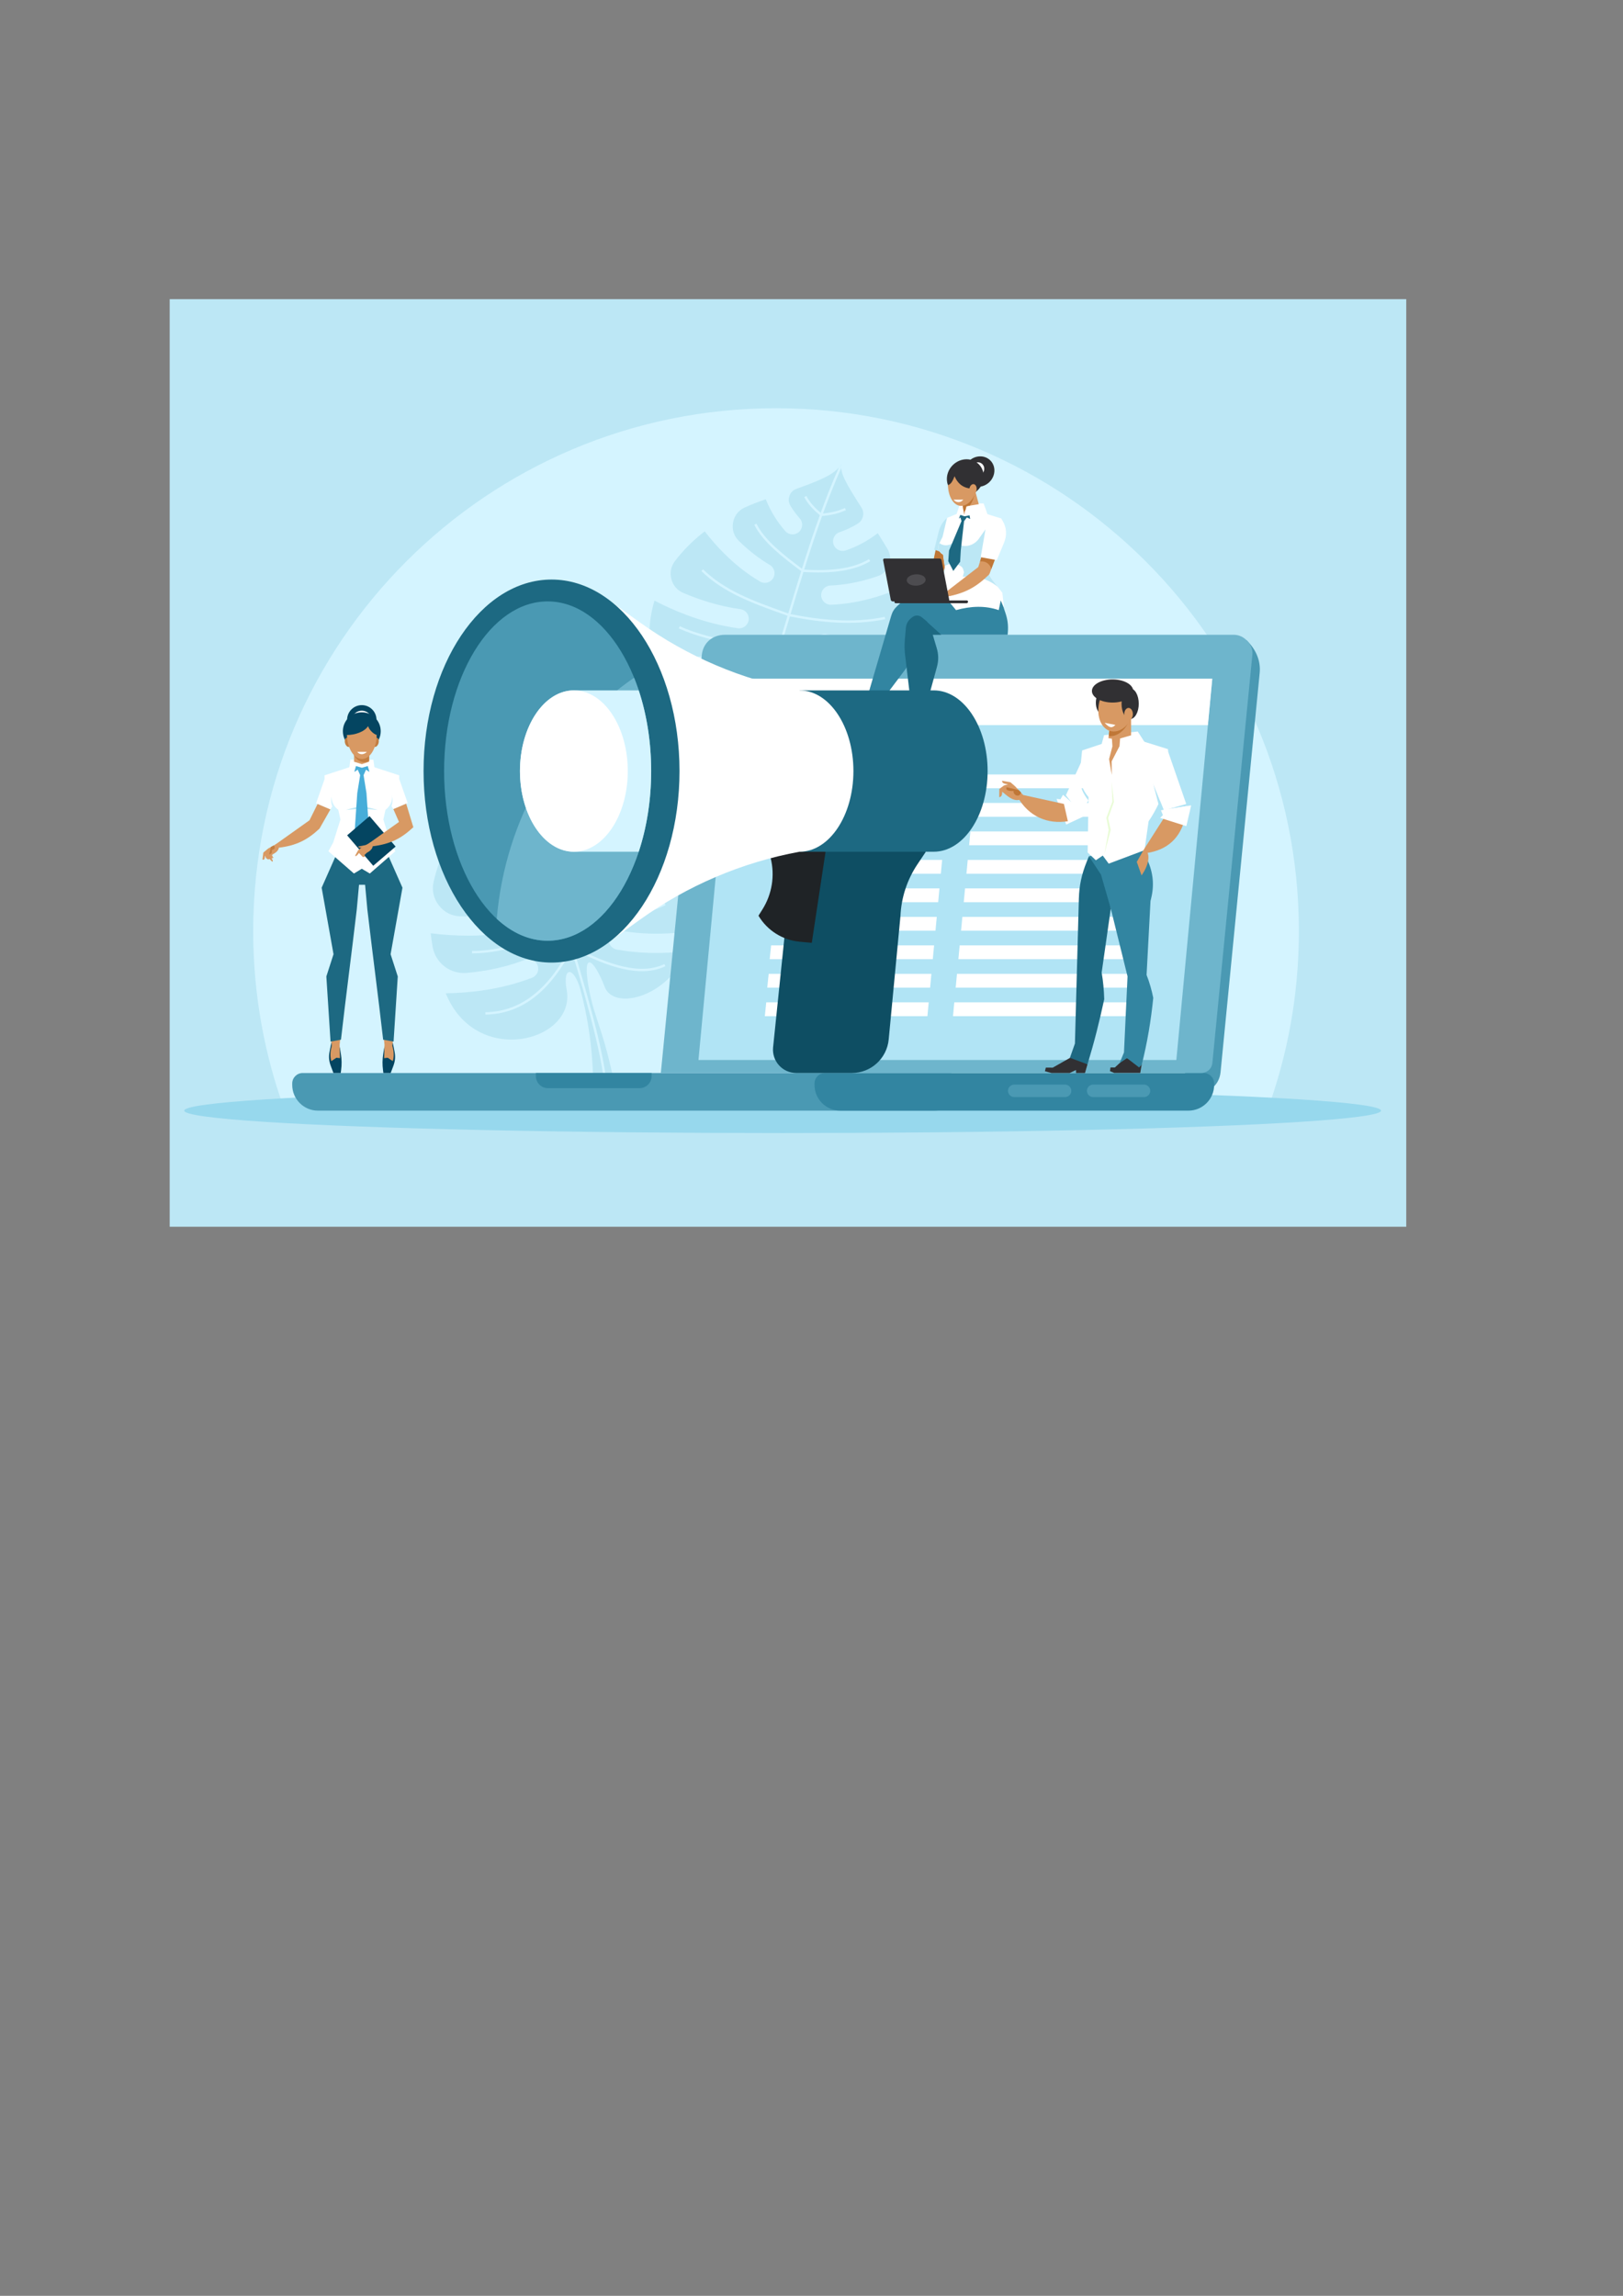 <?xml version="1.0" encoding="UTF-8"?>
<!DOCTYPE svg PUBLIC "-//W3C//DTD SVG 1.1//EN" "http://www.w3.org/Graphics/SVG/1.1/DTD/svg11.dtd">
<!-- Creator: CorelDRAW 2017 -->
<svg xmlns="http://www.w3.org/2000/svg" xml:space="preserve" width="210mm" height="297mm" version="1.1" style="shape-rendering:geometricPrecision; text-rendering:geometricPrecision; image-rendering:optimizeQuality; fill-rule:evenodd; clip-rule:evenodd"
viewBox="0 0 21000 29700"
 xmlns:xlink="http://www.w3.org/1999/xlink">
 <rect x="0" y="0" width="21000" height="29700" fill="#808080" stroke="none"/>
 <defs>
  <style type="text/css">
   <![CDATA[
    .fil17 {fill:#044561}
    .fil15 {fill:#0E4E63}
    .fil12 {fill:#1D6982}
    .fil16 {fill:#1F2326}
    .fil10 {fill:#313033}
    .fil4 {fill:#3285A1}
    .fil19 {fill:#47ADD9}
    .fil3 {fill:#4A99B3}
    .fil13 {fill:#4D4C50}
    .fil5 {fill:#6EB5CC}
    .fil2 {fill:#97D8ED}
    .fil6 {fill:#B1E4F5}
    .fil0 {fill:#BCE7F5}
    .fil8 {fill:#BF7737}
    .fil18 {fill:#C27E42}
    .fil1 {fill:#D4F4FF}
    .fil11 {fill:#D89963}
    .fil14 {fill:#E9FCD6}
    .fil7 {fill:white}
    .fil9 {fill:white}
   ]]>
  </style>
 </defs>
 <g id="Слой_x0020_1">
  <g id="_3018987723760">
   <polygon class="fil0" points="2195.67,3870.1 18195.67,3870.1 18195.67,15870.1 2195.67,15870.1 "/>
   <path class="fil1" d="M10041.24 5280.95c3736.26,0 6765.1,3028.83 6765.1,6765.09 0,815.73 -144.42,1597.72 -409.01,2321.85l-12712.18 0c-264.6,-724.13 -409.01,-1506.12 -409.01,-2321.85 0,-3736.26 3028.83,-6765.09 6765.1,-6765.09z"/>
   <g>
    <path class="fil0" d="M9883.4 9224.97c81.83,-304.06 235.88,-315.14 178.56,1.25 -120.31,664.16 1172.99,1008.8 1564.86,42.16 -163.56,-2.52 -319.19,-14.76 -466.61,-35.63 -239.97,-33.96 -457.02,-90.84 -650.21,-165.82 -64.22,-24.7 -96.27,-96.8 -71.57,-161.02 24.69,-64.23 96.79,-96.27 161.02,-71.58 176.78,68.62 375.78,120.72 596.2,151.92 51.35,7.27 103.92,13.4 157.72,18.34 214.55,19.69 407.02,-127.76 443.86,-340.04 10.23,-58.95 18.15,-116.46 23.87,-172.65 -169.03,21.39 -331.86,31.34 -487.93,31.01 -248.87,-0.52 -479.96,-27.22 -691.21,-75.43 -67.09,-15.08 -109.25,-81.71 -94.16,-148.8 15.09,-67.09 81.71,-109.25 148.81,-94.17 194.79,44.46 407.99,69.08 637.71,69.56 33.81,0.07 67.99,-0.39 102.54,-1.38 113.33,-3.25 209.55,-52.12 279.04,-141.7 69.49,-89.59 92.88,-194.94 67.85,-305.52 -19.08,-84.28 -43.32,-165.92 -71.91,-245.55 -123.12,56.27 -243.45,102.03 -360.53,138.02 -207.93,63.91 -407.83,97.77 -596.76,105.59 -68.72,2.69 -126.62,-50.84 -129.32,-119.56 -2.69,-68.72 50.83,-126.62 119.56,-129.32 166.3,-6.87 344.82,-37.47 533.37,-95.42 25.21,-7.75 50.56,-15.98 76.04,-24.68 70.92,-24.24 122.07,-74.01 148.23,-144.24 26.17,-70.23 20.05,-141.34 -17.72,-206.07 -24.41,-41.83 -49.71,-83.47 -75.73,-125.04 -17.58,-28.08 -34.73,-55.34 -51.44,-81.8l-0.84 0.65c-131.04,101.08 -270.34,174.35 -413.67,222.66 -65.15,21.98 -135.79,-13.01 -157.78,-78.16 -21.98,-65.14 13.01,-135.78 78.16,-157.77 79.67,-26.86 158.33,-63.54 234.92,-110.84 35.47,-21.9 58.11,-53.54 67.39,-94.18 9.28,-40.65 2.63,-78.98 -19.82,-114.11 -197.48,-309.15 -284.09,-455.92 -255.8,-559.73 -87.84,110.17 -168.68,169.87 -584.45,317.9 -43.94,15.64 -75.37,47.08 -91,91.03 -15.62,43.95 -11.1,88.17 13.11,128.04 36.03,59.35 76.29,113.75 120.15,163.26 45.62,51.41 40.91,130.06 -10.5,175.68 -51.41,45.61 -130.06,40.91 -175.68,-10.5 -100.14,-113.05 -184.49,-245.96 -247.99,-399.13 -1.78,-4.29 -3.53,-8.59 -5.28,-12.9 -92.01,30.55 -182,65.31 -270.43,105.05 -82.85,37.23 -137.18,106.89 -153.13,196.31 -15.95,89.41 10.96,173.55 75.83,237.13 130.33,127.74 264.6,230.61 399.69,310.35 59.32,35.03 79,111.51 43.97,170.83 -35.02,59.31 -111.51,78.99 -170.82,43.97 -162.17,-95.72 -322.22,-219.98 -475.78,-374.99 -81.65,-82.42 -161.64,-173.76 -239.29,-274.35 -146.21,113.06 -277.02,241.99 -385.57,385.39 -52.09,68.83 -67.97,149.98 -45.64,233.37 22.32,83.38 76.61,145.75 156.13,179.34 39.38,16.63 78.54,32.31 117.45,47.04 214.84,81.34 422.83,134.24 620.68,162.06 68.07,9.78 115.32,72.9 105.53,140.97 -9.78,68.07 -72.9,115.32 -140.97,105.53 -214.57,-30.17 -440.02,-87.49 -672.77,-175.61 -132.95,-50.34 -268.11,-110.64 -404.77,-181.57 -36.39,119.36 -58.72,244.86 -64.63,376.1 -0.87,19.3 -1.37,38.37 -1.52,57.2 -1.19,149.09 112.69,273.09 261.34,284.58 31.29,2.42 62.25,4.36 92.88,5.84 221.7,10.68 426.72,-3.18 613.37,-37.43 67.77,-12.46 132.83,32.39 145.28,100.17 12.46,67.78 -32.39,132.83 -100.16,145.29 -203.7,37.38 -427.81,52.49 -670.55,40.79 -79.17,-3.82 -160.26,-10.51 -243.19,-20.21 260.17,608.3 951.48,766.84 1067.66,466.09 146.88,-380.24 296.5,-476.6 206.94,13.31 -81.94,448.25 -211.37,545.06 -382.53,1505.41l337.89 46.61c-24.41,-280.02 -24.2,-873.95 152.05,-1528.9z"/>
    <path class="fil1" d="M10885.08 6054.85c-0.79,-17.49 0.87,-33.68 5.03,-48.93 -11.95,14.99 -23.77,29.02 -36.32,42.49 -82.56,184.69 -160.35,381.32 -234.6,585.4 -33.66,-28.8 -66.13,-58.69 -95.7,-91.12 -34.26,-37.56 -64.97,-78.91 -89.69,-126.53l-27.7 14.37c25.93,49.97 58.27,93.48 94.43,133.12 33.41,36.63 69.83,69.69 107.34,101.4 -80.83,224.05 -157.48,456.72 -231.56,692.19 -118.92,-89.67 -236.81,-179.6 -338.85,-273.39 -106.24,-97.65 -195.16,-199.39 -249.75,-309.2l-27.85 13.85c56.54,113.73 147.77,218.31 256.51,318.26 105.39,96.87 227.38,189.52 350.06,281.97 -56.98,181.84 -112.47,365.18 -167.18,547.32l-66.08 -23.75c-377.24,-135.29 -754.49,-270.57 -1035.92,-547l-21.84 22.27c286.22,281.13 666.75,417.59 1047.27,554.05l67.6 24.3 -34.29 114.32c-31.89,106.36 -63.59,212.09 -96.22,319.86l-12.28 40.58c-172.77,-54.03 -349.23,-91.66 -522.91,-128.69 -256.81,-54.75 -507.51,-108.21 -728.91,-211.29l-13.13 28.22c224.55,104.54 476.98,158.37 735.57,213.5 173.07,36.9 348.94,74.41 520.38,128.04 -19.04,63.03 -37.87,125.6 -56.44,187.63 -231.21,123.34 -450.99,218.04 -651.09,263.53 -200.03,45.47 -380.3,41.78 -532.48,-31.75l-13.46 28.03c159.12,76.9 346.12,81.09 552.75,34.12 195.3,-44.4 408.26,-134.53 631.75,-252.03 -121.82,408.09 -231.24,791 -309.68,1119.07 -96.81,404.89 -146.3,726.47 -113.65,909.27l16.18 2.23 15.33 -2.9c-33.6,-177.04 15.66,-496.64 112.45,-901.41 78.13,-326.77 187.31,-708.92 308.96,-1116.4 130.13,243.72 279.83,446.2 457.01,590.66 186.22,151.82 402.49,239.46 657.87,243.54l0.53 -31.16c-247.85,-3.95 -457.83,-89.08 -638.69,-236.54 -180.42,-147.1 -332.22,-356.38 -463.96,-609.19 18.64,-62.26 37.55,-125.09 56.67,-188.37 126.56,30.24 251.25,68.36 375.52,106.35 274.76,84 547.49,167.38 843,166.28l-0.1 -31.16c-290.68,1.09 -561.24,-81.62 -833.81,-164.95 -123.82,-37.85 -248.05,-75.83 -375.59,-106.38l12.07 -39.87c31.32,-103.42 63.68,-211.36 96.24,-319.97l34.44 -114.81c203.89,40.35 407.52,70.33 610.6,80.12 208.2,10.04 415.79,-1.1 622.44,-43.92l-6.28 -30.55c-204.07,42.28 -409.07,53.28 -614.65,43.37 -200.53,-9.67 -401.68,-39.18 -603.13,-78.95 54.49,-181.4 109.75,-363.98 166.48,-545.05 179.58,11.72 342.69,8.29 486.19,-13.14 147.69,-22.06 274.88,-63.22 378.2,-126.56l-16.32 -26.57c-99.56,61.04 -222.84,100.81 -366.5,122.26 -139.34,20.81 -297.67,24.38 -471.96,13.39 74.24,-236.03 151.06,-469.25 232.05,-693.7 49.85,-3.75 99.61,-10.69 149.25,-21.99 52.98,-12.07 105.86,-29.16 158.59,-52.73l-12.76 -28.4c-50.52,22.59 -101.47,39.03 -152.75,50.71 -43.34,9.87 -86.91,16.3 -130.64,20.14 74.66,-205.11 152.91,-402.59 235.96,-587.86z"/>
   </g>
   <ellipse class="fil2" cx="10126.34" cy="14367.89" rx="7742.29" ry="289.93"/>
   <g>
    <path class="fil0" d="M7510.95 12806.49c-81.83,-304.06 -235.88,-315.14 -178.56,1.25 120.31,664.16 -1172.99,1008.8 -1564.85,42.16 163.55,-2.52 319.18,-14.76 466.6,-35.63 239.97,-33.97 457.02,-90.84 650.21,-165.83 64.22,-24.69 96.27,-96.79 71.57,-161.02 -24.69,-64.22 -96.79,-96.27 -161.02,-71.57 -176.78,68.62 -375.78,120.71 -596.2,151.91 -51.35,7.27 -103.92,13.4 -157.72,18.34 -214.55,19.69 -407.02,-127.76 -443.86,-340.03 -10.23,-58.95 -18.14,-116.46 -23.87,-172.65 169.03,21.38 331.86,31.33 487.93,31.01 248.87,-0.52 479.96,-27.23 691.21,-75.43 67.09,-15.09 109.25,-81.72 94.16,-148.81 -15.08,-67.09 -81.71,-109.25 -148.8,-94.16 -194.8,44.45 -408,69.07 -637.72,69.55 -33.81,0.07 -67.99,-0.39 -102.53,-1.37 -113.34,-3.26 -209.56,-52.12 -279.05,-141.71 -69.49,-89.59 -92.88,-194.94 -67.85,-305.52 19.09,-84.28 43.32,-165.91 71.91,-245.54 123.12,56.27 243.46,102.03 360.53,138.01 207.93,63.92 407.83,97.78 596.76,105.59 68.72,2.7 126.62,-50.83 129.32,-119.55 2.69,-68.72 -50.83,-126.63 -119.55,-129.32 -166.31,-6.88 -344.83,-37.47 -533.38,-95.43 -25.2,-7.75 -50.56,-15.97 -76.04,-24.68 -70.91,-24.23 -122.07,-74.01 -148.23,-144.24 -26.17,-70.22 -20.05,-141.34 17.72,-206.06 24.42,-41.84 49.71,-83.48 75.73,-125.04 17.59,-28.08 34.73,-55.34 51.44,-81.8l0.84 0.65c131.04,101.07 270.35,174.35 413.68,222.65 65.14,21.99 135.78,-13.01 157.77,-78.15 21.98,-65.15 -13.01,-135.79 -78.16,-157.77 -79.67,-26.86 -158.33,-63.55 -234.92,-110.84 -35.47,-21.9 -58.1,-53.54 -67.38,-94.19 -9.29,-40.64 -2.63,-78.97 19.81,-114.11 197.48,-309.14 284.09,-455.91 255.8,-559.72 87.85,110.17 168.68,169.86 584.45,317.9 43.95,15.64 75.37,47.07 91,91.03 15.62,43.94 11.1,88.16 -13.11,128.03 -36.03,59.35 -76.29,113.75 -120.15,163.26 -45.62,51.41 -40.91,130.07 10.5,175.68 51.41,45.62 130.07,40.91 175.68,-10.5 100.14,-113.04 184.49,-245.96 247.99,-399.13 1.78,-4.28 3.53,-8.58 5.28,-12.89 92.01,30.55 182,65.3 270.44,105.04 82.84,37.24 137.17,106.89 153.12,196.31 15.95,89.41 -10.95,173.56 -75.82,237.13 -130.34,127.74 -264.61,230.61 -399.7,310.36 -59.32,35.02 -79,111.51 -43.97,170.82 35.02,59.32 111.51,79 170.82,43.97 162.17,-95.72 322.23,-219.98 475.78,-374.98 81.66,-82.42 161.64,-173.76 239.29,-274.36 146.21,113.06 277.02,241.99 385.57,385.4 52.09,68.82 67.97,149.97 45.65,233.36 -22.32,83.38 -76.62,145.75 -156.14,179.35 -39.38,16.63 -78.53,32.31 -117.44,47.04 -214.85,81.34 -422.84,134.24 -620.69,162.05 -68.07,9.79 -115.32,72.91 -105.53,140.98 9.79,68.06 72.91,115.31 140.97,105.53 214.57,-30.17 440.02,-87.49 672.77,-175.61 132.95,-50.34 268.11,-110.64 404.77,-181.57 36.39,119.35 58.72,244.86 64.63,376.09 0.87,19.31 1.37,38.38 1.52,57.2 1.19,149.09 -112.68,273.1 -261.34,284.59 -31.28,2.41 -62.25,4.36 -92.88,5.83 -221.7,10.69 -426.72,-3.17 -613.36,-37.42 -67.78,-12.46 -132.84,32.38 -145.29,100.16 -12.46,67.78 32.39,132.83 100.17,145.29 203.69,37.38 427.8,52.49 670.54,40.79 79.17,-3.81 160.26,-10.5 243.19,-20.21 -260.16,608.31 -951.48,766.85 -1067.66,466.09 -146.88,-380.23 -296.5,-476.59 -206.94,13.31 81.94,448.25 211.37,545.07 382.53,1505.42l-337.88 46.61c24.41,-280.03 24.19,-873.95 -152.06,-1528.9z"/>
    <path class="fil1" d="M6509.27 9636.36c0.79,-17.49 -0.87,-33.67 -5.02,-48.92 11.94,14.98 23.76,29.02 36.31,42.49 82.56,184.69 160.36,381.32 234.6,585.39 33.67,-28.8 66.13,-58.68 95.71,-91.11 34.25,-37.57 64.96,-78.91 89.68,-126.54l27.7 14.38c-25.93,49.96 -58.27,93.47 -94.43,133.11 -33.41,36.64 -69.83,69.7 -107.34,101.41 80.83,224.04 157.48,456.72 231.56,692.18 118.92,-89.66 236.82,-179.59 338.85,-273.38 106.24,-97.65 195.16,-199.4 249.75,-309.2l27.85 13.85c-56.54,113.72 -147.77,218.31 -256.51,318.26 -105.39,96.86 -227.38,189.51 -350.05,281.96 56.98,181.84 112.46,365.19 167.17,547.33l66.09 -23.76c377.23,-135.28 754.48,-270.56 1035.91,-546.99l21.84 22.27c-286.21,281.12 -666.75,417.59 -1047.27,554.05l-67.6 24.3 34.29 114.31c31.89,106.37 63.59,212.1 96.22,319.86l12.29 40.58c172.76,-54.03 349.23,-91.66 522.9,-128.68 256.81,-54.75 507.51,-108.21 728.91,-211.29l13.13 28.21c-224.55,104.55 -476.98,158.38 -735.57,213.51 -173.07,36.9 -348.94,74.41 -520.38,128.03 19.04,63.03 37.87,125.61 56.44,187.63 231.21,123.34 450.99,218.05 651.1,263.54 200.02,45.47 380.29,41.78 532.47,-31.76l13.47 28.04c-159.13,76.89 -346.13,81.09 -552.75,34.11 -195.31,-44.39 -408.27,-134.53 -631.76,-252.02 121.82,408.08 231.24,791 309.68,1119.06 96.81,404.9 146.3,726.48 113.65,909.28l-16.17 2.23 -15.33 -2.9c33.59,-177.04 -15.67,-496.65 -112.46,-901.42 -78.12,-326.77 -187.31,-708.91 -308.96,-1116.39 -130.13,243.71 -279.83,446.19 -457.01,590.65 -186.22,151.83 -402.49,239.47 -657.87,243.54l-0.53 -31.16c247.85,-3.95 457.83,-89.07 638.69,-236.53 180.43,-147.1 332.22,-356.39 463.96,-609.19 -18.64,-62.27 -37.55,-125.09 -56.67,-188.38 -126.56,30.25 -251.25,68.37 -375.51,106.36 -274.77,84 -547.5,167.38 -843,166.27l0.09 -31.15c290.68,1.09 561.24,-81.63 833.82,-164.96 123.81,-37.85 248.04,-75.83 375.58,-106.38l-12.06 -39.86c-31.33,-103.43 -63.69,-211.36 -96.25,-319.98l-34.43 -114.81c-203.9,40.35 -407.52,70.34 -610.61,80.13 -208.2,10.04 -415.79,-1.11 -622.44,-43.92l6.28 -30.56c204.07,42.29 409.07,53.29 614.66,43.37 200.52,-9.67 401.67,-39.18 603.12,-78.95 -54.49,-181.4 -109.75,-363.97 -166.48,-545.05 -179.58,11.72 -342.69,8.3 -486.19,-13.14 -147.69,-22.05 -274.87,-63.21 -378.19,-126.56l16.32 -26.56c99.56,61.03 222.84,100.8 366.49,122.26 139.34,20.81 297.67,24.37 471.96,13.38 -74.24,-236.03 -151.06,-469.24 -232.05,-693.69 -49.85,-3.76 -99.61,-10.7 -149.25,-22 -52.98,-12.06 -105.86,-29.15 -158.58,-52.73l12.75 -28.39c50.52,22.59 101.48,39.03 152.76,50.71 43.33,9.86 86.9,16.29 130.63,20.13 -74.66,-205.1 -152.91,-402.59 -235.96,-587.86z"/>
   </g>
   <path class="fil3" d="M16129.85 8282.5l20.12 21.26c111.17,117.52 163.24,257.6 149.14,401.26l-506.39 5166.24c-9.17,93.55 -56.82,173.3 -132.46,221.73 -75.64,48.39 -173.07,61.53 -270.88,36.46l-889.07 -3981.72 1629.54 -1865.23z"/>
   <path class="fil3" d="M3916.3 13881.1l8372.36 0c74.39,0 135.2,60.87 135.2,135.2l0 19.14c0,183.06 -149.38,332.45 -332.44,332.45l-7977.88 0c-183.06,0 -332.45,-149.34 -332.45,-332.45l0 -19.14c0,-74.39 60.82,-135.2 135.21,-135.2z"/>
   <path class="fil4" d="M6933.72 13881.1l1497.58 0 0 40.45c0,85.53 -69.94,155.46 -155.47,155.46l-1186.64 0c-85.53,0 -155.47,-69.93 -155.47,-155.46l0 -40.45z"/>
   <path class="fil4" d="M10674.38 13881.1l4900.13 0c74.39,0 135.2,60.84 135.2,135.2l0 19.14c0,183.09 -149.35,332.45 -332.44,332.45l-4505.64 0c-183.09,0 -332.45,-149.34 -332.45,-332.45l0 -19.14c0,-74.39 60.82,-135.2 135.2,-135.2z"/>
   <path class="fil5" d="M15687.12 13748.33l517.4 -5278.89c6.22,-63.53 -16.57,-125.41 -65.49,-177.56 -48.9,-52.19 -110.24,-80.08 -176,-80.08l-6582.23 0c-164.31,0 -285.14,106.62 -300.7,265.32l-529.69 5403.98 6986.26 0c82.23,0 142.65,-53.36 150.45,-132.77z"/>
   <polygon class="fil5" points="15516.55,13712.98 16039.26,8379.91 9263.67,8379.91 8740.93,13712.98 "/>
   <path class="fil3" d="M14144.43 14030.9l657.68 0c44.39,0 80.76,36.36 80.76,80.75l0 0c0,44.4 -36.37,80.77 -80.76,80.77l-657.68 0c-44.39,0 -80.75,-36.37 -80.75,-80.77l0 0c0,-44.39 36.36,-80.75 80.75,-80.75zm-1021.09 0l657.68 0c44.39,0 80.76,36.36 80.76,80.75l0 0c0,44.4 -36.37,80.77 -80.76,80.77l-657.68 0c-44.39,0 -80.75,-36.37 -80.75,-80.77l0 0c0,-44.39 36.36,-80.75 80.75,-80.75z"/>
   <polygon class="fil6" points="9502.27,8780.91 9037.27,13712.98 15220.64,13712.98 15685.64,8780.91 "/>
   <path class="fil7" d="M9502.27 8780.91l-56.56 599.86 6183.38 0 56.56 -599.86 -6183.38 0zm632.87 1606.45c-6.13,59.61 -12.27,119.22 -18.39,178.82l2126.35 0 16.86 -178.82 -2124.82 0zm2439.02 178.82l2211.08 0c6.12,-59.6 12.26,-119.21 18.39,-178.82l-2212.62 0 -16.85 178.82zm-2407.49 -547.33l-18.41 178.82 2129.58 0 16.86 -178.82 -2128.03 0zm2442.23 178.82l2207.86 0 18.4 -178.82 -2209.41 0 -16.85 178.82zm-2505.29 558.2c-6.12,59.61 -12.26,119.22 -18.39,178.82l2123.14 0 16.85 -178.82 -2121.6 0zm2435.8 178.82l2214.3 0c6.14,-59.6 12.27,-119.21 18.41,-178.82l-2215.85 0 -16.86 178.82zm-2467.3 189.69c-6.14,59.62 -12.26,119.23 -18.4,178.82l2119.9 0 16.87 -178.82 -2118.37 0zm2432.56 178.82l2217.53 0c6.14,-59.59 12.27,-119.2 18.4,-178.82l-2219.06 0 -16.87 178.82zm-2464.08 189.69c-6.14,59.62 -12.26,119.22 -18.39,178.83l2116.67 0 16.87 -178.83 -2115.15 0zm2429.34 178.83l2220.76 0c6.13,-59.61 12.26,-119.21 18.39,-178.83l-2222.29 0 -16.86 178.83zm-2460.86 189.68c-6.13,59.61 -12.26,119.22 -18.39,178.83l2113.45 0 16.86 -178.83 -2111.92 0zm2426.12 178.83l2223.98 0c6.14,-59.61 12.26,-119.22 18.4,-178.83l-2225.52 0 -16.86 178.83zm-2457.64 189.7c-6.14,59.6 -12.27,119.21 -18.39,178.81l2110.23 0 16.85 -178.81 -2108.69 0zm2422.89 178.81l2227.21 0c6.13,-59.6 12.27,-119.21 18.4,-178.81l-2228.75 0 -16.86 178.81zm-2454.4 189.67c-6.13,59.62 -12.27,119.23 -18.4,178.83l2107 0 16.87 -178.83 -2105.47 0zm2419.66 178.83l2230.44 0c6.12,-59.6 12.26,-119.21 18.39,-178.83l-2231.97 0 -16.86 178.83zm-2451.18 189.7l-18.4 178.82 2103.78 0 16.87 -178.82 -2102.25 0zm2416.44 178.82l2233.65 0 18.4 -178.82 -2235.19 0 -16.86 178.82z"/>
   <g>
    <polygon class="fil8" points="12110.53,7092.19 12030.79,7477.4 12174.32,7503.05 12295.1,7116.46 "/>
    <path class="fil0" d="M12146.07 6878.02l-58.09 232.89 198.36 68.46 191.48 -381.65 -139.38 -84.87 -84.9 -12.67c-53.12,46.28 -89.71,106.59 -107.47,177.84z"/>
    <path class="fil4" d="M13040.75 8174.22l-2.74 37.77 -1029.97 -0.38 -209.84 -59.61 -24.81 342.22c-4.72,65.23 -25.23,120 -64.48,172.3l-386.44 514.91 -129.09 -63.51 338.46 -1153.07c14.44,-49.22 38.41,-88.04 75.93,-123.04l73.32 -68.35 1266.32 -120.99 44.44 225.66 18 53.32c27.63,81.84 37.15,156.62 30.9,242.77z"/>
    <path class="fil9" d="M12137.64 7695.92l92.38 -326.05 -27.77 -195.81c-39.07,-20.13 -63.84,-58.56 -60.66,-102.43l0 0c1.07,-14.75 5.21,-28.89 11.84,-41.92l-0.01 0 42.71 -85.3 57.41 -244.23 291.41 -119.72 409.2 126.52 -9.53 88.26c-62.71,99.18 -77.03,266.44 -115.28,318.5 -88.9,120.97 -75.98,277.89 11.28,389.84l128.68 165.11 23 203.26 -43.73 -103.84 -26.03 124.82c-172.63,-59.5 -357.8,-54.26 -552.45,0l-115.35 -139.31 -127.59 -15.41 10.49 -42.29z"/>
    <path class="fil0" d="M12223.23 7321.95l-20.98 -147.89c-39.07,-20.13 -63.84,-58.56 -60.66,-102.43l0 0c1.18,-16.2 6.06,-31.65 13.85,-45.72 45.22,35.44 109.88,37.93 162.7,5.67 20.59,-12.57 45.73,-12.57 64.5,0 89.44,59.94 215.87,32.21 282.45,-61.95l84.05 -118.83 125.89 131.83c-14.95,56.49 -27.67,106.59 -45.69,131.11 -88.9,120.97 -75.98,277.89 11.28,389.84l68.27 87.59c-132.59,-108.99 -282.12,-140.06 -451.04,-131.69l15.11 -56.8c-13.67,-57.48 -21.15,-73.37 -75.39,-95.29 -54.23,-21.93 -117.3,-17.17 -171.41,12.93l-2.93 1.63z"/>
    <polygon class="fil9" points="12783.19,6669.72 12727.45,6512.94 12422.85,6512.94 12369.96,6672.77 "/>
    <path class="fil10" d="M12683.42 5903.77c-108.75,0 -203.31,88.17 -211.2,196.92 -7.89,108.75 73.88,196.91 182.63,196.91 108.75,0 203.31,-88.16 211.2,-196.91 7.89,-108.75 -73.88,-196.92 -182.63,-196.92z"/>
    <path class="fil7" d="M12651.41 5980.27c-49.87,0 -93.22,40.43 -96.84,90.29 -3.62,49.87 33.88,90.3 83.74,90.3 49.87,0 93.23,-40.43 96.84,-90.3 3.62,-49.86 -33.87,-90.29 -83.74,-90.29z"/>
    <path class="fil10" d="M12506.98 5941.45c-131.18,0 -245.24,106.35 -254.76,237.53 -9.51,131.19 89.13,237.54 220.31,237.54 131.18,0 245.24,-106.35 254.76,-237.54 9.51,-131.18 -89.12,-237.53 -220.31,-237.53z"/>
    <polygon class="fil11" points="12624.52,6373.56 12664.49,6522.42 12505.09,6549.09 12474.61,6660.95 12434.77,6391.62 "/>
    <path class="fil8" d="M12547.55 6541.99l-42.46 7.1 -14.57 53.47c-7.32,5.48 -14.79,10.32 -22.41,14.47l-33.34 -225.41 181.84 -17.31c-13.38,65.06 -37.83,123.03 -69.06,167.68z"/>
    <path class="fil11" d="M12288.57 6103.2c-10.92,35.66 -18.45,74.25 -21.73,114.56 -14.66,180.62 61.62,327.02 170.35,327.02 108.74,0 208.77,-146.4 223.43,-327.02 2.74,-33.73 2.3,-66.27 -0.92,-96.89l-186.49 -33.75 -184.64 16.08z"/>
    <path class="fil10" d="M12629.14 6361.03l-37.16 -36.25c-120.36,-7.82 -191.84,-54.32 -241.73,-163.92 -25.04,70.95 -53.39,108.95 -85.07,113.37l-8.54 -80.39 36.48 -123.28 285.64 -15.25 115.49 56.78 -9.43 129.94 -55.68 119z"/>
    <path class="fil11" d="M12594.25 6262.91c-26.17,0 -49.58,30.23 -52.28,67.53 -2.71,37.29 16.32,67.53 42.48,67.53 26.17,0 49.58,-30.24 52.28,-67.53 2.71,-37.3 -16.32,-67.53 -42.48,-67.53z"/>
    <path class="fil9" d="M12464.44 6464.03l-127.59 0c32.92,38.02 90.27,46.16 127.59,0z"/>
    <polygon class="fil12" points="12553.46,6713.33 12545.01,6666.66 12479.61,6679.25 12426.04,6660.95 12406.33,6709.59 12426.92,6693.33 12440.67,6740.95 12279.6,7122.88 12269.7,7259.42 12334.72,7386.23 12422.9,7267.65 12431.4,7120.97 12473.89,6742.62 12510.03,6694.05 "/>
    <polygon class="fil11" points="12905.8,7149.26 12801.15,7429.13 12653.51,7350.23 12726.59,7116.46 "/>
    <path class="fil8" d="M12892.56 7184.67l-66.47 177.77c-6.3,-29.75 -22.73,-56.27 -47.32,-74.74 -27.79,-20.87 -63.05,-29.21 -98.16,-24.18l37.88 -121.15 174.07 42.3z"/>
    <path class="fil11" d="M12801.15 7429.13c-162.71,160.79 -307.25,243.74 -545.61,288.74l-44.45 -37.11 458.3 -353.54 131.76 101.91z"/>
    <path class="fil9" d="M12990.37 7022.65l-92.63 223.84 -208.33 -38.25 70.84 -413.29 193.9 -87.98 18.75 31.02c52.24,86.44 58.34,185.88 17.47,284.66z"/>
    <path class="fil10" d="M11592.25 7767.64l916.46 0c9.94,0 17.46,8.11 16.74,18.05l0 0c-0.72,9.94 -9.43,18.05 -19.35,18.05l-916.48 0c-9.92,0 -17.45,-8.11 -16.73,-18.05l0 0c0.72,-9.94 9.42,-18.05 19.36,-18.05z"/>
    <path class="fil9" d="M11882.29 9118.92l36.68 21.18c83.78,51.67 44.29,204.05 32.52,384.49 -3.09,47.4 -10.35,117.21 -44.91,146.63 -67.28,57.29 -243.53,27.01 -191.24,-185.88 15.64,-63.69 35.25,-126.18 58.68,-187.03 17.59,-45.68 31.19,-93.04 40.62,-141.45l67.65 -37.94z"/>
    <path class="fil10" d="M11444.61 7225.41l712.57 0c11.96,0 23.6,9.77 25.91,21.72l98.54 511.84c2.31,11.95 -5.58,21.72 -17.54,21.72l-712.56 0c-11.95,0 -23.6,-9.77 -25.91,-21.72l-98.54 -511.84c-2.3,-11.95 5.58,-21.72 17.53,-21.72z"/>
    <ellipse class="fil13" transform="matrix(0.632 -0 -0.046 0.632 11854.4 7503.05)" rx="193.27" ry="116.41"/>
    <path class="fil12" d="M12068.86 8211.56l51.28 172.1c24.71,82.95 25.55,161.23 2.6,244.78l-173.04 630.24 -146.93 -10.85 -91.74 -775.07c-8.01,-67.76 -8.98,-126.37 -3.2,-194.39l12.89 -151.85c4.47,-52.53 26.74,-95.92 65.65,-127.84l14.79 -12.14c38.34,-31.47 89.55,-31.45 127.87,0.04l47.2 38.79c11.33,9.31 21.33,19.3 30.1,30.11l0 0 172.66 156.14 -110.13 -0.06z"/>
    <path class="fil9" d="M11322.47 9181.43l36.94 43.29c12.49,16.34 17.28,37.29 13.15,57.43 -4.14,20.15 -16.81,37.51 -34.73,47.6 -46.94,26.43 -135.57,71.51 -202.15,127.26 -50.88,42.61 -121.02,54.15 -184.72,35.55 -16.56,-4.84 -29.57,-17.73 -34.57,-34.24 -4.99,-16.52 -1.3,-34.45 9.81,-47.65 37.99,-45.17 39.71,-42.56 84.22,-81.33l312.05 -147.91z"/>
    <path class="fil11" d="M11802.77 9247.83l-19.87 179.68c1.79,83.59 79.04,65.13 103.47,0l63.33 -168.83c3.42,-29.3 -8.47,-58.23 -30.87,-75.17 -22.41,-16.94 -51.65,-19.09 -75.99,-5.61 -24.33,13.48 -36.83,40.63 -40.07,69.93z"/>
    <path class="fil11" d="M11193.38 9117.92l-182.96 211.42c42.33,18.01 128.55,19.32 192.85,-27.32 54.12,-39.26 87.35,-127.3 119.2,-120.59l-31.62 -42.13c-22.72,-30.26 -74.33,-48.11 -97.47,-21.38z"/>
   </g>
   <g>
    <path class="fil10" d="M14565.32 13680.62l-139.98 128.97 -56.55 -0.57 -6.76 47.8 53.57 23.04c91.35,0 246.9,0 338.25,0l18.96 -113.74 -207.49 -85.5z"/>
    <path class="fil11" d="M13132.92 10170.55l-58.66 -50.8 -107.38 -19.09c-6.56,30.48 34.88,40.58 76.92,46l-51.47 13.66 -62.04 46.13 -1.59 105.79c26.83,-1.42 41.23,-26.82 38.15,-70.45l45.97 37.73 106.15 -14.3 13.95 -94.67z"/>
    <path class="fil7" d="M13992.47 9852.87l-200.51 433.87 70.59 94.72 -80.23 -73.87 -21.86 47.32 209.77 167.49 113.63 -166.69c-68.12,-87.39 -131.64,-191.55 -95.95,-356.19l25.58 -118 -21.02 -28.65z"/>
    <polygon class="fil10" points="13846.05,13684.32 13621.59,13811.69 13532.05,13811.14 13520.32,13858.35 13604.66,13881.1 13840.83,13881.1 13922.07,13841.83 13923.5,13881.1 14038.61,13881.1 14071.1,13768.76 13916.03,13677.18 "/>
    <path class="fil4" d="M14765.59 10945.7l82.09 181.8c73.13,161.96 88.59,323.22 47.24,492.68l-8.57 35.12c-16.94,318.92 -33.88,637.83 -50.81,956.75 38.9,99.7 66.54,198.62 86.38,297 -29.56,295.69 -78.12,583.99 -148.79,863.73 -11.21,12.22 -22.42,24.44 -33.63,36.66l-157.61 -120.58 -95.71 64.68 56.97 -138.75 46.03 -982.81 -216.73 -877.67 -282.95 -677.23 676.09 -131.38z"/>
    <path class="fil12" d="M14372.45 11754.31c-39.39,276.03 -78.76,552.07 -118.14,828.11 19.36,111.55 30.08,226.65 33.22,344.87 -65.85,301.7 -125.64,542.43 -216.44,841.46l-227.63 -84.43 65.04 -184.34 50.94 -1876.78c4.51,-166.16 35.66,-312.41 100.88,-473.88l29.18 -72.24 156.64 238.71 126.31 438.52z"/>
    <path class="fil7" d="M14808.73 10998.57l52.95 -373.65c47.09,-69.14 90.13,-144.38 127.56,-223.68l-67.73 -261.87 87.91 217.47c57.01,-130.41 98.58,-270.42 118.02,-411.4l-14.74 -253.9 -546.52 -170.83 -564.67 187.52 -26.75 261.67c-12.75,124.65 23.82,240.13 107.77,340.3l1.78 2.13 -11.3 715.91 106.43 100.53 89.03 -60.51 77.03 104.47 463.23 -174.16z"/>
    <polygon class="fil7" points="14046.01,10550.41 13754.47,10281.93 13720.85,10340.47 13670.9,10335.01 13796.09,10666.96 "/>
    <path class="fil11" d="M13766.01 10400.35l-535.44 -117.47 -63.12 29.02c144.8,252.07 384.47,352.72 649.66,312.19l-51.1 -223.74z"/>
    <ellipse class="fil10" cx="14249.19" cy="9090.24" rx="70" ry="136.81"/>
    <polygon class="fil7" points="14828.3,9629.31 14721.16,9463.26 14285.54,9510.9 14221.03,9746.39 "/>
    <polygon class="fil11" points="14635.3,9512.3 14635.3,9158.07 14384.54,9193.15 14342.45,9549.12 14387.1,9556.37 14393.64,9654.74 14350.3,9820.14 14385.35,10024.57 14383.6,9849.21 14485.31,9652.81 14493.07,9553.46 "/>
    <path class="fil8" d="M14366.6 9344.83l-20.94 177.18c7.2,0.94 14.55,1.44 22.05,1.44 92.32,0 181.64,-72.53 234.79,-178.62l-235.9 0z"/>
    <path class="fil11" d="M14244.24 9018.05c-14.31,35.94 -24.6,74.85 -29.79,115.48 -23.22,182.07 64.73,329.67 196.44,329.67 131.71,0 257.31,-147.6 280.53,-329.67 4.34,-34 4.79,-66.8 1.81,-97.67l-448.99 -17.81z"/>
    <ellipse class="fil10" cx="14395.55" cy="8939.11" rx="267.25" ry="149.53"/>
    <ellipse class="fil10" cx="14623.03" cy="9103.77" rx="111.36" ry="198.06"/>
    <ellipse class="fil11" cx="14602.35" cy="9238.31" rx="55.68" ry="80.16"/>
    <path class="fil9" d="M14292.57 9350.66c75.64,84.99 108.25,57.18 139.98,27.04 -46.66,-9.01 -93.32,-18.03 -139.98,-27.04z"/>
    <path class="fil11" d="M15122.47 10484.31l-323.21 507.06 22.75 46.47c288.03,-39.32 451.84,-200.57 514.06,-461.53l-213.6 -92z"/>
    <path class="fil11" d="M14799.25 10991.38l-90.39 158.75 61.88 174.46c110.95,-157.4 115.59,-312.27 28.51,-333.21z"/>
    <path class="fil11" d="M13238.63 10284.65l-105.71 -114.1 -120.1 108.97c77.64,66.25 142.19,85.68 194.36,60.72l52.21 6.09 -20.76 -61.68z"/>
    <path class="fil8" d="M13182.44 10221.32l-156.85 -36.83c-16.16,32.49 7.39,50.88 89.91,48.5 -12.78,41.72 69.39,100.82 95.92,19.62l-28.98 -31.29z"/>
    <polygon class="fil14" points="14382.99,10115.91 14413.46,10373.61 14338.37,10583.6 14371.39,10736.31 14288.93,11052.23 14345.16,10736 14314.68,10580.42 14393.17,10369.93 "/>
    <polygon class="fil7" points="15114.64,9724.96 15348.66,10400.76 15118.18,10466.49 15357.99,10427.71 15366.94,10453.55 15072.64,10513.2 14921.51,10139.37 "/>
    <polygon class="fil7" points="15412.78,10418.86 15021.53,10482.11 15046.77,10544.72 15011.61,10580.61 15349.93,10687.37 "/>
   </g>
   <g>
    <path class="fil15" d="M11979.47 11018.55l-109.36 163.44c-132.84,198.55 -208.65,429.74 -219.15,668.4l-152.06 1596.47c-23.34,245.07 -228.39,432.7 -474.56,434.24l-720.86 0c-84.28,0 -164.74,-35.23 -221.92,-97.15 -57.18,-61.94 -85.88,-144.94 -79.15,-228.96l216.27 -2096.49c16.87,-163.47 -87.85,-314.87 -246.75,-356.76l246.75 -856.68c53.92,-11.46 60.35,-19.92 114.83,-18.03l1645.96 791.52z"/>
    <path class="fil16" d="M10681.96 11018.55l-178.33 1178.82 -158.76 -15.01c-220.57,-20.87 -417.88,-145.89 -530.94,-336.41l51.06 -81.09c124.26,-197.33 162.87,-436.74 106.94,-663.12l187.41 -280.01 522.62 196.82z"/>
    <path class="fil12" d="M12081.25 8931.23c385.24,0 697.54,467.26 697.54,1043.66 0,576.4 -312.3,1043.66 -697.54,1043.66l-1736.38 0 0 -2087.32 1736.38 0z"/>
    <path class="fil9" d="M10344.87 8931.23c385.25,0 697.54,467.26 697.54,1043.66 0,576.4 -312.29,1043.66 -697.54,1043.66 -744.34,137.17 -1449.17,437.13 -2064.07,878.43l-340.92 244.66 -803.55 -2166.75 803.55 -2166.74 340.92 244.65c614.9,441.3 1319.73,741.26 2064.07,878.43z"/>
    <ellipse class="fil12" cx="7136.33" cy="9974.89" rx="1655.87" ry="2477.51"/>
    <ellipse class="fil3" cx="7085.85" cy="9974.89" rx="1339.59" ry="2194.85"/>
    <path class="fil5" d="M8204.4 8767c139.66,346.48 221.05,761.58 221.05,1207.89 0,1212.18 -599.78,2194.85 -1339.59,2194.85 -239.34,0 -463.97,-102.95 -658.42,-283.13 110.84,-1305.32 790.93,-2437.75 1776.96,-3119.61z"/>
    <path class="fil1" d="M7425.26 8931.23c-385.24,0 -697.54,467.26 -697.54,1043.66 0,576.4 312.3,1043.66 697.54,1043.66l839.32 0c102.58,-310.4 160.87,-665.87 160.87,-1043.66 0,-377.78 -58.29,-733.26 -160.87,-1043.66l-839.32 0z"/>
    <path class="fil9" d="M7425.26 8931.23c-385.24,0 -697.54,467.26 -697.54,1043.66 0,576.4 312.3,1043.66 697.54,1043.66 385.24,0 697.54,-467.26 697.54,-1043.66 0,-576.4 -312.3,-1043.66 -697.54,-1043.66z"/>
   </g>
   <g>
    <path class="fil17" d="M4271.21 13568.25l17.06 -82.19 18.63 0c44.97,0 85.87,35.29 92.97,80.22l10.89 68.93c11.52,72.99 12.32,136.75 2.61,210l-4.76 35.89 -94.2 0 -34.33 -90.75c-23.18,-61.28 -28.61,-117.84 -17.11,-178.59l8.24 -43.51zm826.96 0l-17.06 -82.19 -18.63 0c-44.97,0 -85.87,35.29 -92.97,80.22l-10.89 68.93c-11.52,72.99 -12.32,136.75 -2.61,210l4.76 35.89 94.2 0 34.33 -90.75c23.18,-61.28 28.61,-117.84 17.11,-178.59l-8.24 -43.51z"/>
    <path class="fil11" d="M4415.44 13305.75l-20.97 210.13 4.64 173.04 -46.27 -5.34 -65.77 43.68c-20.15,-66.75 -12.25,-133.49 5.73,-200.24l-17.69 -180.07 140.33 -41.2zm538.51 0l20.97 210.13 -4.64 173.04 46.27 -5.34 65.76 43.68c20.16,-66.75 12.26,-133.49 -5.72,-200.24l17.68 -180.07 -140.32 -41.2z"/>
    <path class="fil12" d="M4345.53 11068.99l-183.63 414.85 153.48 860.63 -92.77 287.46 54.31 843.02 134.8 -24.9c67.32,-588.24 135.22,-1095.46 204.31,-1683.35l29.35 -320.65 39.31 0 39.32 0 29.35 320.65c69.08,587.89 136.99,1095.11 204.31,1683.35l134.8 24.9 54.31 -843.02 -92.77 -287.46 153.47 -860.63 -183.63 -414.85 -339.16 -52.46 -339.16 52.46zm339.16 21.5l-6.77 0 6.77 -73.96 6.78 73.96 -6.78 0z"/>
    <circle class="fil17" cx="4681.31" cy="9312.01" r="190.07"/>
    <circle class="fil9" cx="4681.31" cy="9326.84" r="132.8"/>
    <circle class="fil17" cx="4681.31" cy="9459.47" r="244.77"/>
    <polygon class="fil7" points="4199.35,10030.26 4199.35,10079.98 4334.76,10285.09 4405.03,10602.28 4311.63,10898.78 4249.19,11012.43 4579.65,11300.35 4681.32,11238.66 4784.9,11300.35 5115.36,11012.43 5052.96,10898.78 4960.01,10602.28 5029.79,10285.09 5165.21,10075.78 5165.21,10030.26 4681.32,9872.35 "/>
    <polygon class="fil7" points="4533.95,9827.85 4830.6,9827.85 4864.37,10064.28 4500.19,10064.28 "/>
    <path class="fil7" d="M4485.47 10121.98l393.61 0c106.32,0 193.29,86.98 193.29,193.29l0 0c0,106.32 -86.97,193.3 -193.29,193.3l-393.61 0c-106.31,0 -193.29,-86.98 -193.29,-193.3l0 0c0,-106.31 86.98,-193.29 193.29,-193.29z"/>
    <path class="fil9" d="M4199.34 10079.98l-109.71 312.77 185.17 78.88 24.16 -39.71c-8.8,-22.05 -13.65,-46.05 -13.65,-71.14l0 0c0,-93.75 67.64,-172.46 156.53,-189.75l-242.5 -91.05z"/>
    <path class="fil11" d="M4274.8 10471.63l-141.07 248.26c-157.74,146.85 -298.18,218.64 -530.27,247.13l-43.51 -39.25 444.83 -316.3 104.17 -210.48 165.85 70.64z"/>
    <path class="fil11" d="M3584.71 10914.23l-114.29 62.45 59.04 75.13c78.93,-39.32 99.19,-93.51 55.25,-137.58z"/>
    <path class="fil11" d="M3470.42 10976.68l-63.11 52.32 -11.06 89.74c21.28,11.6 31.55,-6.01 31.48,-51.01l15.47 34.25 24.6 16.43 19.85 -5.61 35.06 35.68c12.42,-11.1 6.36,-25.13 -9.56,-42.69l24.35 -8.6c-0.79,-10.35 -7.64,-14.16 -18.19,-13.94l9.33 -5.47c-1.53,-7.75 -7.86,-12.34 -13.91,-11.37l16.96 -15.73 -35.67 -60.18 -25.6 -13.82z"/>
    <polygon class="fil0" points="4889.76,10476.98 4676.09,10424.37 4474.8,10476.98 4676.08,10461.32 "/>
    <path class="fil18" d="M3504.96 10956.84l-21.76 95.09c27.36,-4.08 40.58,-20.76 33.92,-55.08 36.3,-8.48 48.37,-27.2 25.63,-60.66l-37.79 20.65z"/>
    <polygon class="fil19" points="4584.44,9986.28 4605.91,9909.88 4682.28,9932.16 4758.64,9909.88 4780.11,9986.28 4735.76,9957.02 4716.98,9999.23 4704.3,10027.73 4741.84,10260.2 4782.79,10860.54 4682.28,11033.35 4581.76,10860.54 4622.71,10260.2 4660.25,10027.73 4647.57,9999.23 4628.79,9957.02 "/>
    <path class="fil18" d="M4491.31 9543.4c21.28,0 42.84,26.76 48.14,59.76 5.31,33.01 -7.65,59.76 -28.93,59.76 -21.28,0 -42.83,-26.75 -48.14,-59.76 -5.3,-33 7.65,-59.76 28.93,-59.76zm380 0c-21.28,0 -42.83,26.76 -48.14,59.76 -5.3,33.01 7.66,59.76 28.94,59.76 21.28,0 42.83,-26.75 48.13,-59.76 5.3,-33 -7.65,-59.76 -28.93,-59.76z"/>
    <polygon class="fil11" points="4581.09,9704.24 4775.9,9704.24 4775.9,9854.05 4682.27,9885.3 4581.09,9854.05 "/>
    <path class="fil18" d="M4581.09 9704.24l194.82 0 0 137.54c-19.79,12.18 -41.75,18.95 -64.92,18.95 -52.76,0 -99.95,-35.05 -129.9,-89.21l0 -67.28z"/>
    <path class="fil11" d="M4860.54 9387.62c8.14,34.82 12.77,72.53 13.11,111.9 1.52,176.44 -83.36,319.47 -189.58,319.47 -106.22,0 -193.57,-143.03 -195.09,-319.47 -0.28,-32.95 2.44,-64.73 7.76,-94.64l184.57 -32.98 179.23 15.72z"/>
    <path class="fil9" d="M4622.07 9726.06l124.63 0c-34.85,37.13 -91.45,45.09 -124.63,0z"/>
    <path class="fil17" d="M4873.65 9508.16l27.78 -33.49 -11.33 -122.72 -428.91 15.38 9.68 107.34 18.26 33.96c102.03,0 226.87,-40.48 273.66,-115.13 13.12,46.34 66.64,100.41 110.86,114.66z"/>
    <path class="fil9" d="M5165.21 10075.79l109.72 312.77 -185.17 78.89 -24.16 -39.72c8.79,-22.05 13.64,-46.05 13.64,-71.14l0 0c0,-93.74 -67.64,-172.45 -156.53,-189.75l242.5 -91.05z"/>
    <polygon class="fil11" points="5089.75,10467.44 5198.87,10715.71 5348.01,10701.42 5255.6,10396.8 "/>
    <polygon class="fil17" points="4491.66,10806.41 4781.37,10558.02 5118.91,10951.7 4829.2,11200.1 "/>
    <path class="fil11" d="M5348.01 10701.42c-157.74,146.85 -298.19,218.64 -530.28,247.13l-43.51 -39.26 444.83 -316.29 128.96 108.42z"/>
    <path class="fil11" d="M4798.98 10895.76c-38.1,20.82 -76.19,41.63 -114.29,62.45l59.04 75.13c78.93,-39.32 99.18,-93.51 55.25,-137.58z"/>
    <path class="fil11" d="M4684.69 10958.21l-50.12 39.78 -37.53 67.79c0,28.41 34.95,-11.38 47.49,-31.17l50.53 52.79 32.41 -5.96 -14.71 -17.15 33.2 -32.08 -35.67 -60.18 -25.6 -13.82z"/>
    <path class="fil11" d="M4734.39 10931.84l-99.38 19.18c1.15,18.27 38.57,18.74 96.41,9.16l2.97 -28.34z"/>
   </g>
  </g>
 </g>
</svg>
